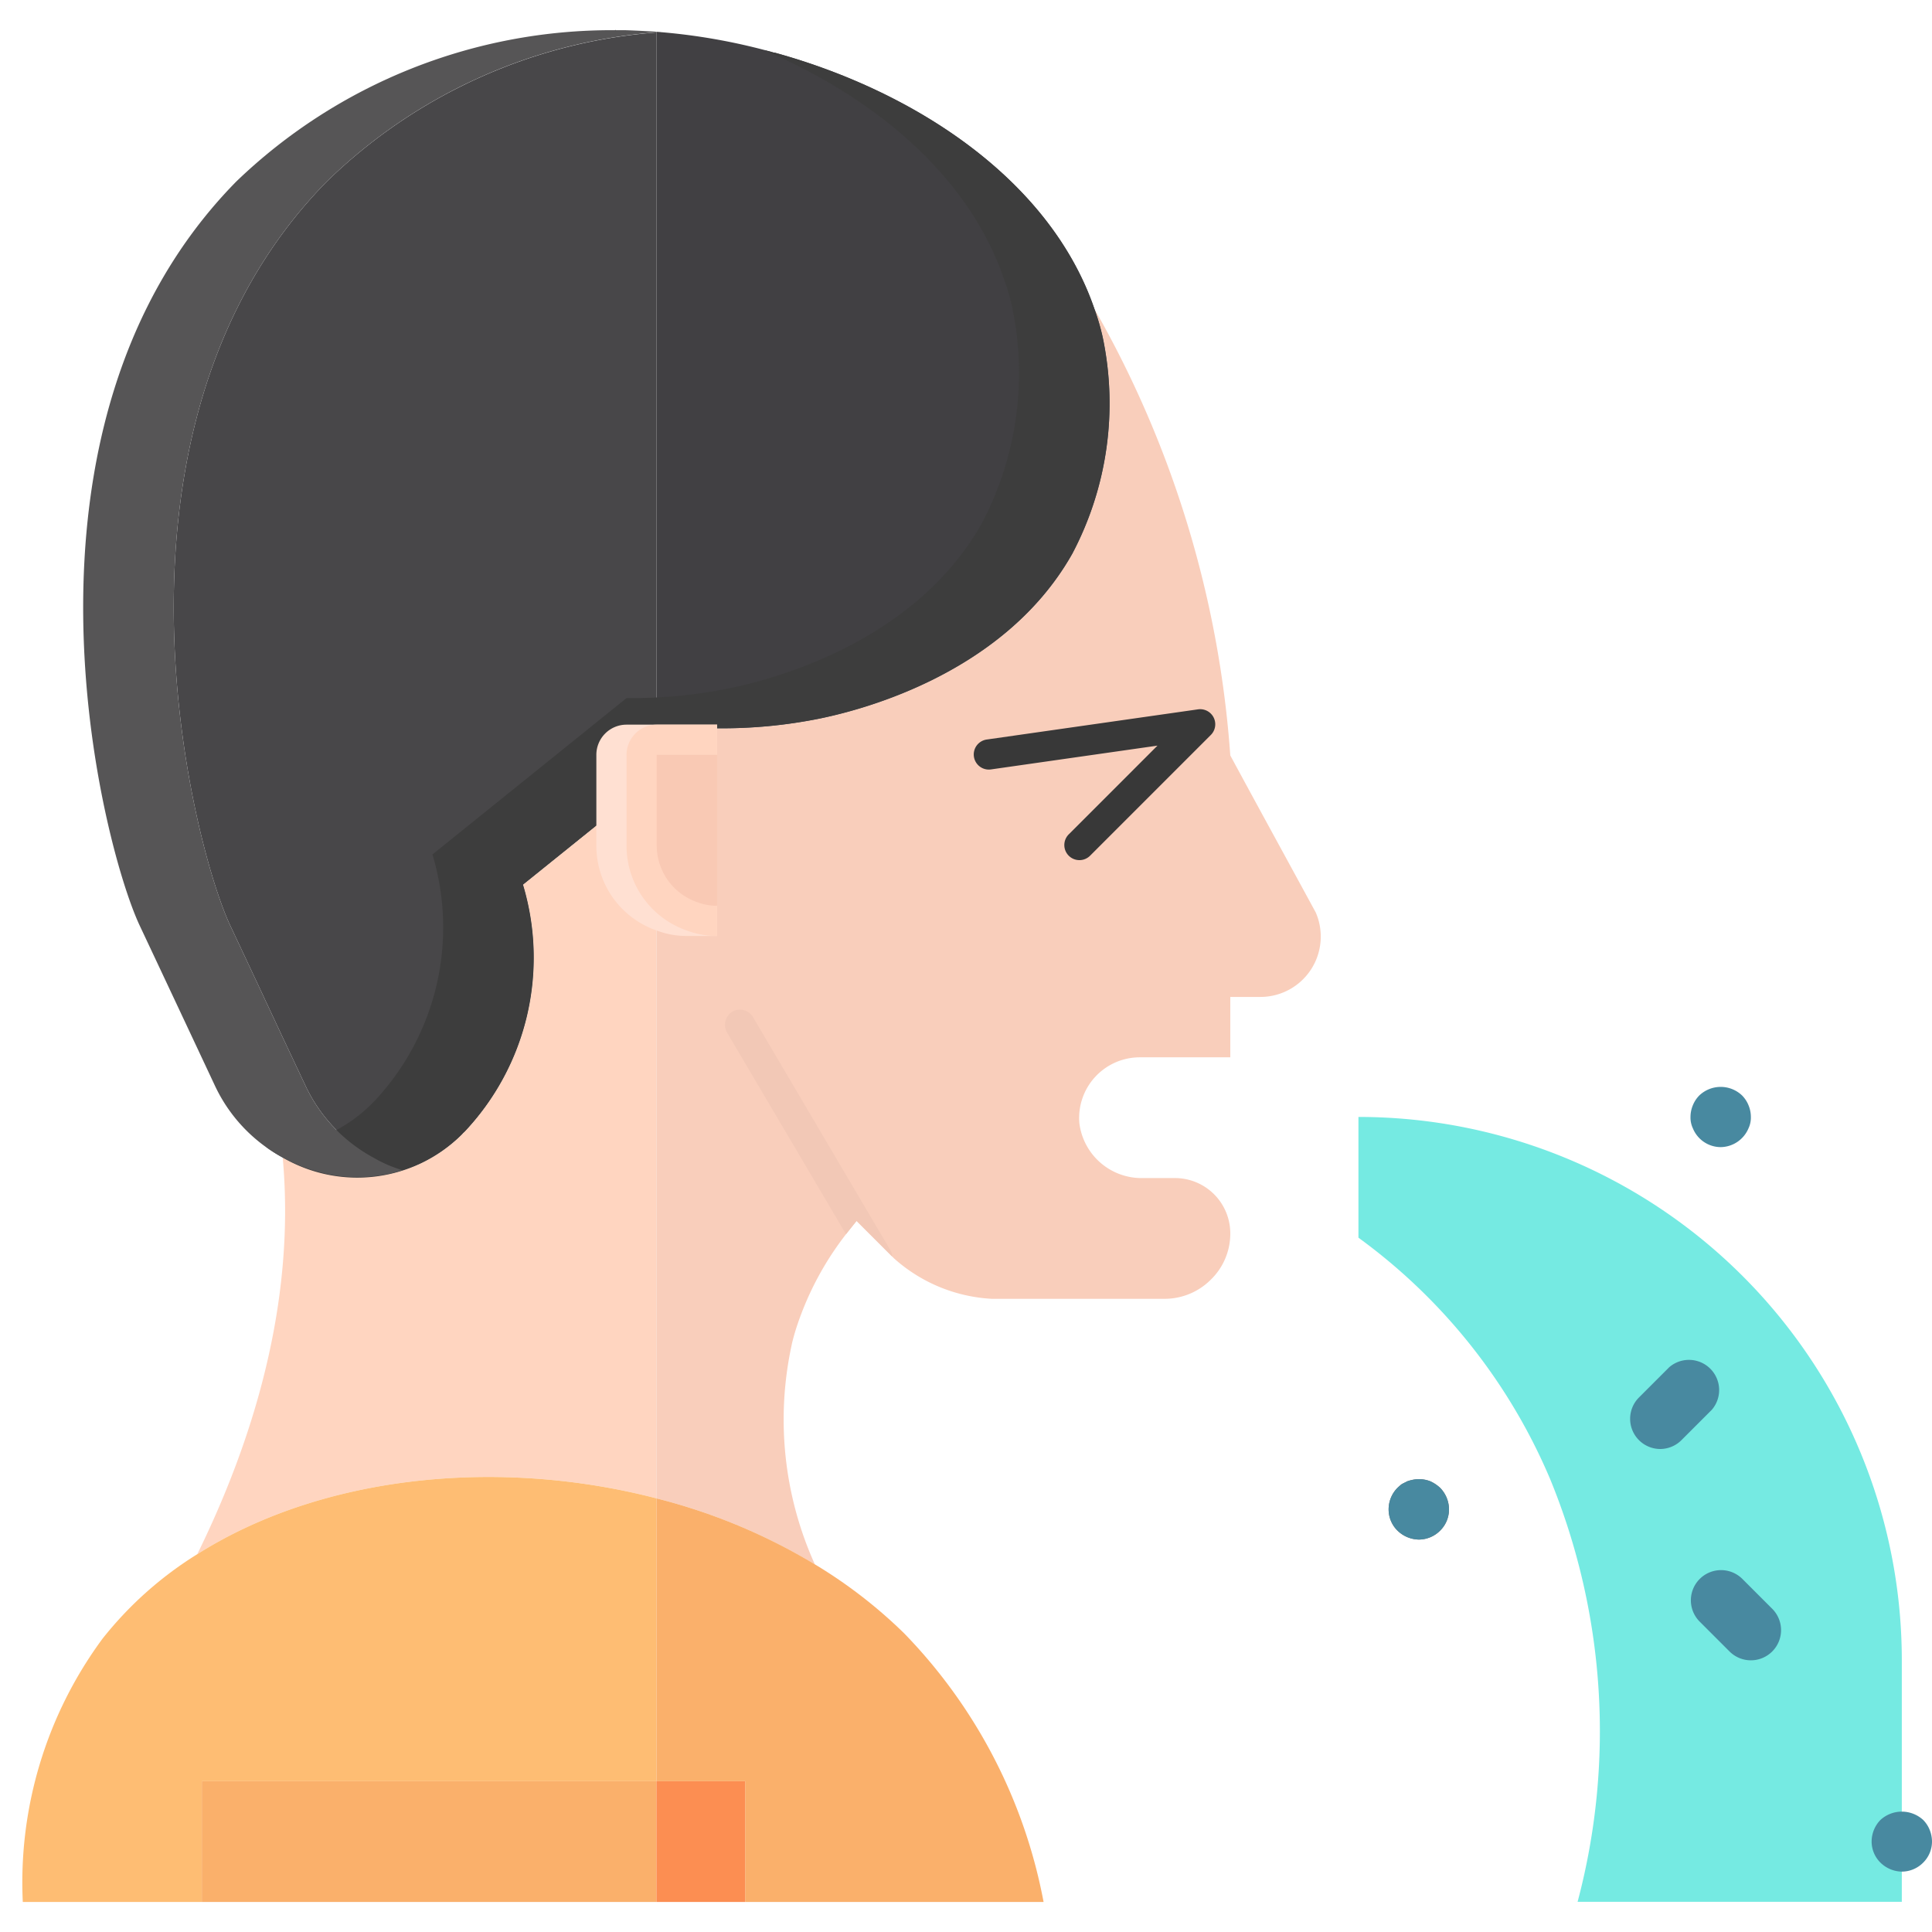 <?xml version="1.0" ?><svg viewBox="0 0 64 64" xmlns="http://www.w3.org/2000/svg"><title/><g id="Icons"><path d="M45,41a19.075,19.075,0,0,1,6.352,8,22,22,0,0,1,.908,14H63V55A18,18,0,0,0,45,37Z" style="fill:#75eae2"/><path d="M55,48a1,1,0,0,1-.707-1.707l1-1A1,1,0,0,1,56.707,46.7l-1,1A1,1,0,0,1,55,48Z" style="fill:#4889a0"/><path d="M58,55a1,1,0,0,1-.707-.293l-1-1a1,1,0,0,1,1.414-1.414l1,1A1,1,0,0,1,58,55Z" style="fill:#4889a0"/><path d="M47,51a1.038,1.038,0,0,1-.71-.3A.984.984,0,0,1,46,50a1.013,1.013,0,0,1,.29-.71,1.738,1.738,0,0,1,.15-.13l.18-.091a1.337,1.337,0,0,1,.18-.049,1.035,1.035,0,0,1,.58.049,1.216,1.216,0,0,1,.33.221A1.029,1.029,0,0,1,48,50a.984.984,0,0,1-.29.7A1,1,0,0,1,47,51Z" style="fill:#727172"/><path d="M47,51a1.038,1.038,0,0,1-.71-.3A.984.984,0,0,1,46,50a1.013,1.013,0,0,1,.29-.71,1.738,1.738,0,0,1,.15-.13l.18-.091a1.337,1.337,0,0,1,.18-.049,1.035,1.035,0,0,1,.58.049,1.216,1.216,0,0,1,.33.221A1.029,1.029,0,0,1,48,50a.984.984,0,0,1-.29.7A1,1,0,0,1,47,51Z" style="fill:#4889a0"/><path d="M57,38a1,1,0,0,1-.92-.62A.838.838,0,0,1,56,37a1.008,1.008,0,0,1,.08-.391.994.994,0,0,1,.21-.319,1.027,1.027,0,0,1,1.42,0,.994.994,0,0,1,.21.319A1.008,1.008,0,0,1,58,37a.838.838,0,0,1-.08.38A1.015,1.015,0,0,1,57,38Z" style="fill:#4889a0"/><path d="M63,62a1.038,1.038,0,0,1-.71-.3A.984.984,0,0,1,62,61a1.029,1.029,0,0,1,.29-.71,1.047,1.047,0,0,1,1.42,0,.994.994,0,0,1,.21.319A1.051,1.051,0,0,1,64,61a.984.984,0,0,1-.29.7A1,1,0,0,1,63,62Z" style="fill:#4889a0"/><path d="M21.745,25.745l-4.42,3.56a8.4,8.4,0,0,1-1.94,8.19.6.6,0,0,0-.08.08,5.023,5.023,0,0,1-1.24.9,4.338,4.338,0,0,1-.72.29h-.01a4.38,4.38,0,0,1-.97-.42,5.229,5.229,0,0,1-2.25-2.39l-.75-1.59c-.58-1.24-1.16-2.48-1.74-3.71-1.26-2.69-4.79-16.51,3.2-24.64a17.58,17.58,0,0,1,10.92-4.94Z" style="fill:#484749"/><path d="M21.745,25.745v23.89c-5.24-1.36-11.07-.77-15.21,1.85,2.71-5.52,3.12-9.95,2.83-13.14a5.1,5.1,0,0,0,.9.39c.21.07.42.12.63.17a5.226,5.226,0,0,0,.97.09,4.193,4.193,0,0,0,.5-.03,4.646,4.646,0,0,0,.97-.2h.01a4.338,4.338,0,0,0,.72-.29,5.023,5.023,0,0,0,1.24-.9.6.6,0,0,1,.08-.08,8.4,8.4,0,0,0,1.94-8.19Z" style="fill:#ffd5c0"/><path d="M41.755,33.025h-1v2h-3.01a2.01,2.01,0,0,0-1.99,2.18,2.076,2.076,0,0,0,2.1,1.82h1.06a1.833,1.833,0,0,1,1.84,1.83,2.121,2.121,0,0,1-.64,1.53,2.161,2.161,0,0,1-1.54.64h-5.72a5.282,5.282,0,0,1-3.24-1.34l-1.24-1.24c-.12.15-.24.3-.35.44a10.159,10.159,0,0,0-1.67,3.18c-.07.23-.12.43-.13.49a11.641,11.641,0,0,0,.77,7.27,19.312,19.312,0,0,0-5.25-2.19V25.745l2.01-1.62a16.325,16.325,0,0,0,3.39-.32c.91-.19,6.03-1.29,8.38-5.47a10.66,10.66,0,0,0,1-7.18,7.446,7.446,0,0,0-.27-.92,34.755,34.755,0,0,1,4.5,14.79c.94,1.74,1.89,3.47,2.83,5.2A2,2,0,0,1,41.755,33.025Z" style="fill:#f9cebb"/><path d="M35.525,18.335c-2.35,4.18-7.47,5.28-8.38,5.47a16.325,16.325,0,0,1-3.39.32l-2.01,1.62V1.075c.05,0,.1-.01.15-.01a20.063,20.063,0,0,1,3.68.66.292.292,0,0,0,.09.02c4.68,1.29,9.13,4.23,10.59,8.49a7.446,7.446,0,0,1,.27.92A10.66,10.66,0,0,1,35.525,18.335Z" style="fill:#414043"/><path d="M21.9,1.065c-.05,0-.1.01-.15.01v-.02C21.8,1.055,21.845,1.065,21.9,1.065Z" style="fill:#484749"/><path d="M35.525,18.335c-2.35,4.18-7.47,5.28-8.38,5.47a16.325,16.325,0,0,1-3.39.32l-6.43,5.18a8.4,8.4,0,0,1-1.94,8.19.6.6,0,0,0-.08.08,4.913,4.913,0,0,1-5.94.77,4.623,4.623,0,0,1-.55-.35,4.823,4.823,0,0,0,2.25-.52,5.023,5.023,0,0,0,1.24-.9.6.6,0,0,1,.08-.08,8.4,8.4,0,0,0,1.94-8.19l6.43-5.18a16.325,16.325,0,0,0,3.39-.32c.91-.19,6.03-1.29,8.38-5.47a10.66,10.66,0,0,0,1-7.18,7.446,7.446,0,0,0-.27-.92c-1.18-3.44-4.31-6.02-7.94-7.57a2.437,2.437,0,0,1,.26.06.292.292,0,0,0,.09.02c4.68,1.29,9.13,4.23,10.59,8.49a7.446,7.446,0,0,1,.27.92A10.66,10.66,0,0,1,35.525,18.335Z" style="fill:#3d3d3d"/><path d="M10.825,6.015c-7.99,8.13-4.46,21.95-3.2,24.64.58,1.23,1.16,2.47,1.74,3.71l.75,1.59a5.229,5.229,0,0,0,2.25,2.39,4.38,4.38,0,0,0,.97.42,4.646,4.646,0,0,1-.97.2,4.193,4.193,0,0,1-.5.03,5.226,5.226,0,0,1-.97-.09c-.21-.05-.42-.1-.63-.17a5.1,5.1,0,0,1-.9-.39,5.229,5.229,0,0,1-2.25-2.39q-1.245-2.655-2.49-5.3c-1.26-2.69-4.79-16.51,3.2-24.64A17.935,17.935,0,0,1,20.365,1c.02-.01.03-.01.04,0h.3c.34.01.69.03,1.04.05v.02A17.58,17.58,0,0,0,10.825,6.015Z" style="fill:#565556"/><path d="M21.9,1.065c-.05,0-.1.01-.15.01v-.02C21.8,1.055,21.845,1.065,21.9,1.065Z" style="fill:#565556"/><path d="M23.755,24.005v7h-1a2.772,2.772,0,0,1-1-.18,2.968,2.968,0,0,1-2-2.82v-3a1,1,0,0,1,1-1Z" style="fill:#ffe0d2"/><path d="M23.755,24.005v7a2.772,2.772,0,0,1-1-.18,2.968,2.968,0,0,1-2-2.82v-3a1,1,0,0,1,1-1Z" style="fill:#ffd5c0"/><path d="M23.755,30.005a1.753,1.753,0,0,1-.638-.113,1.986,1.986,0,0,1-1.362-1.887v-3h2Z" style="fill:#f9c9b4"/><path d="M21.745,49.635v9.37H6.685v4H.755a13.6,13.6,0,0,1,2.64-8.72,12.193,12.193,0,0,1,3.14-2.8C10.675,48.865,16.505,48.275,21.745,49.635Z" style="fill:#febd73"/><path d="M24.685,63.005v-4h-2.94v-9.37A19.312,19.312,0,0,1,27,51.825a16.018,16.018,0,0,1,2.95,2.28,17.362,17.362,0,0,1,4.62,8.9Z" style="fill:#fab06b"/><rect height="4" style="fill:#fab06b" width="15.06" x="6.685" y="59.005"/><rect height="4" style="fill:#fc8e52" width="2.94" x="21.745" y="59.005"/><path d="M35.757,28.493a.5.5,0,0,1-.354-.853l2.94-2.94-5.515.788a.5.5,0,0,1-.142-.99l7-1a.5.5,0,0,1,.424.849l-4,4A.5.5,0,0,1,35.757,28.493Z" style="fill:#383838"/><path d="M29.555,41.625l-1.18-1.18c-.12.15-.24.3-.35.44l-3.94-6.68a.513.513,0,0,1,.17-.69.505.505,0,0,1,.69.18l4.55,7.72A.42.42,0,0,1,29.555,41.625Z" style="fill:#f2c8b6"/></g></svg>